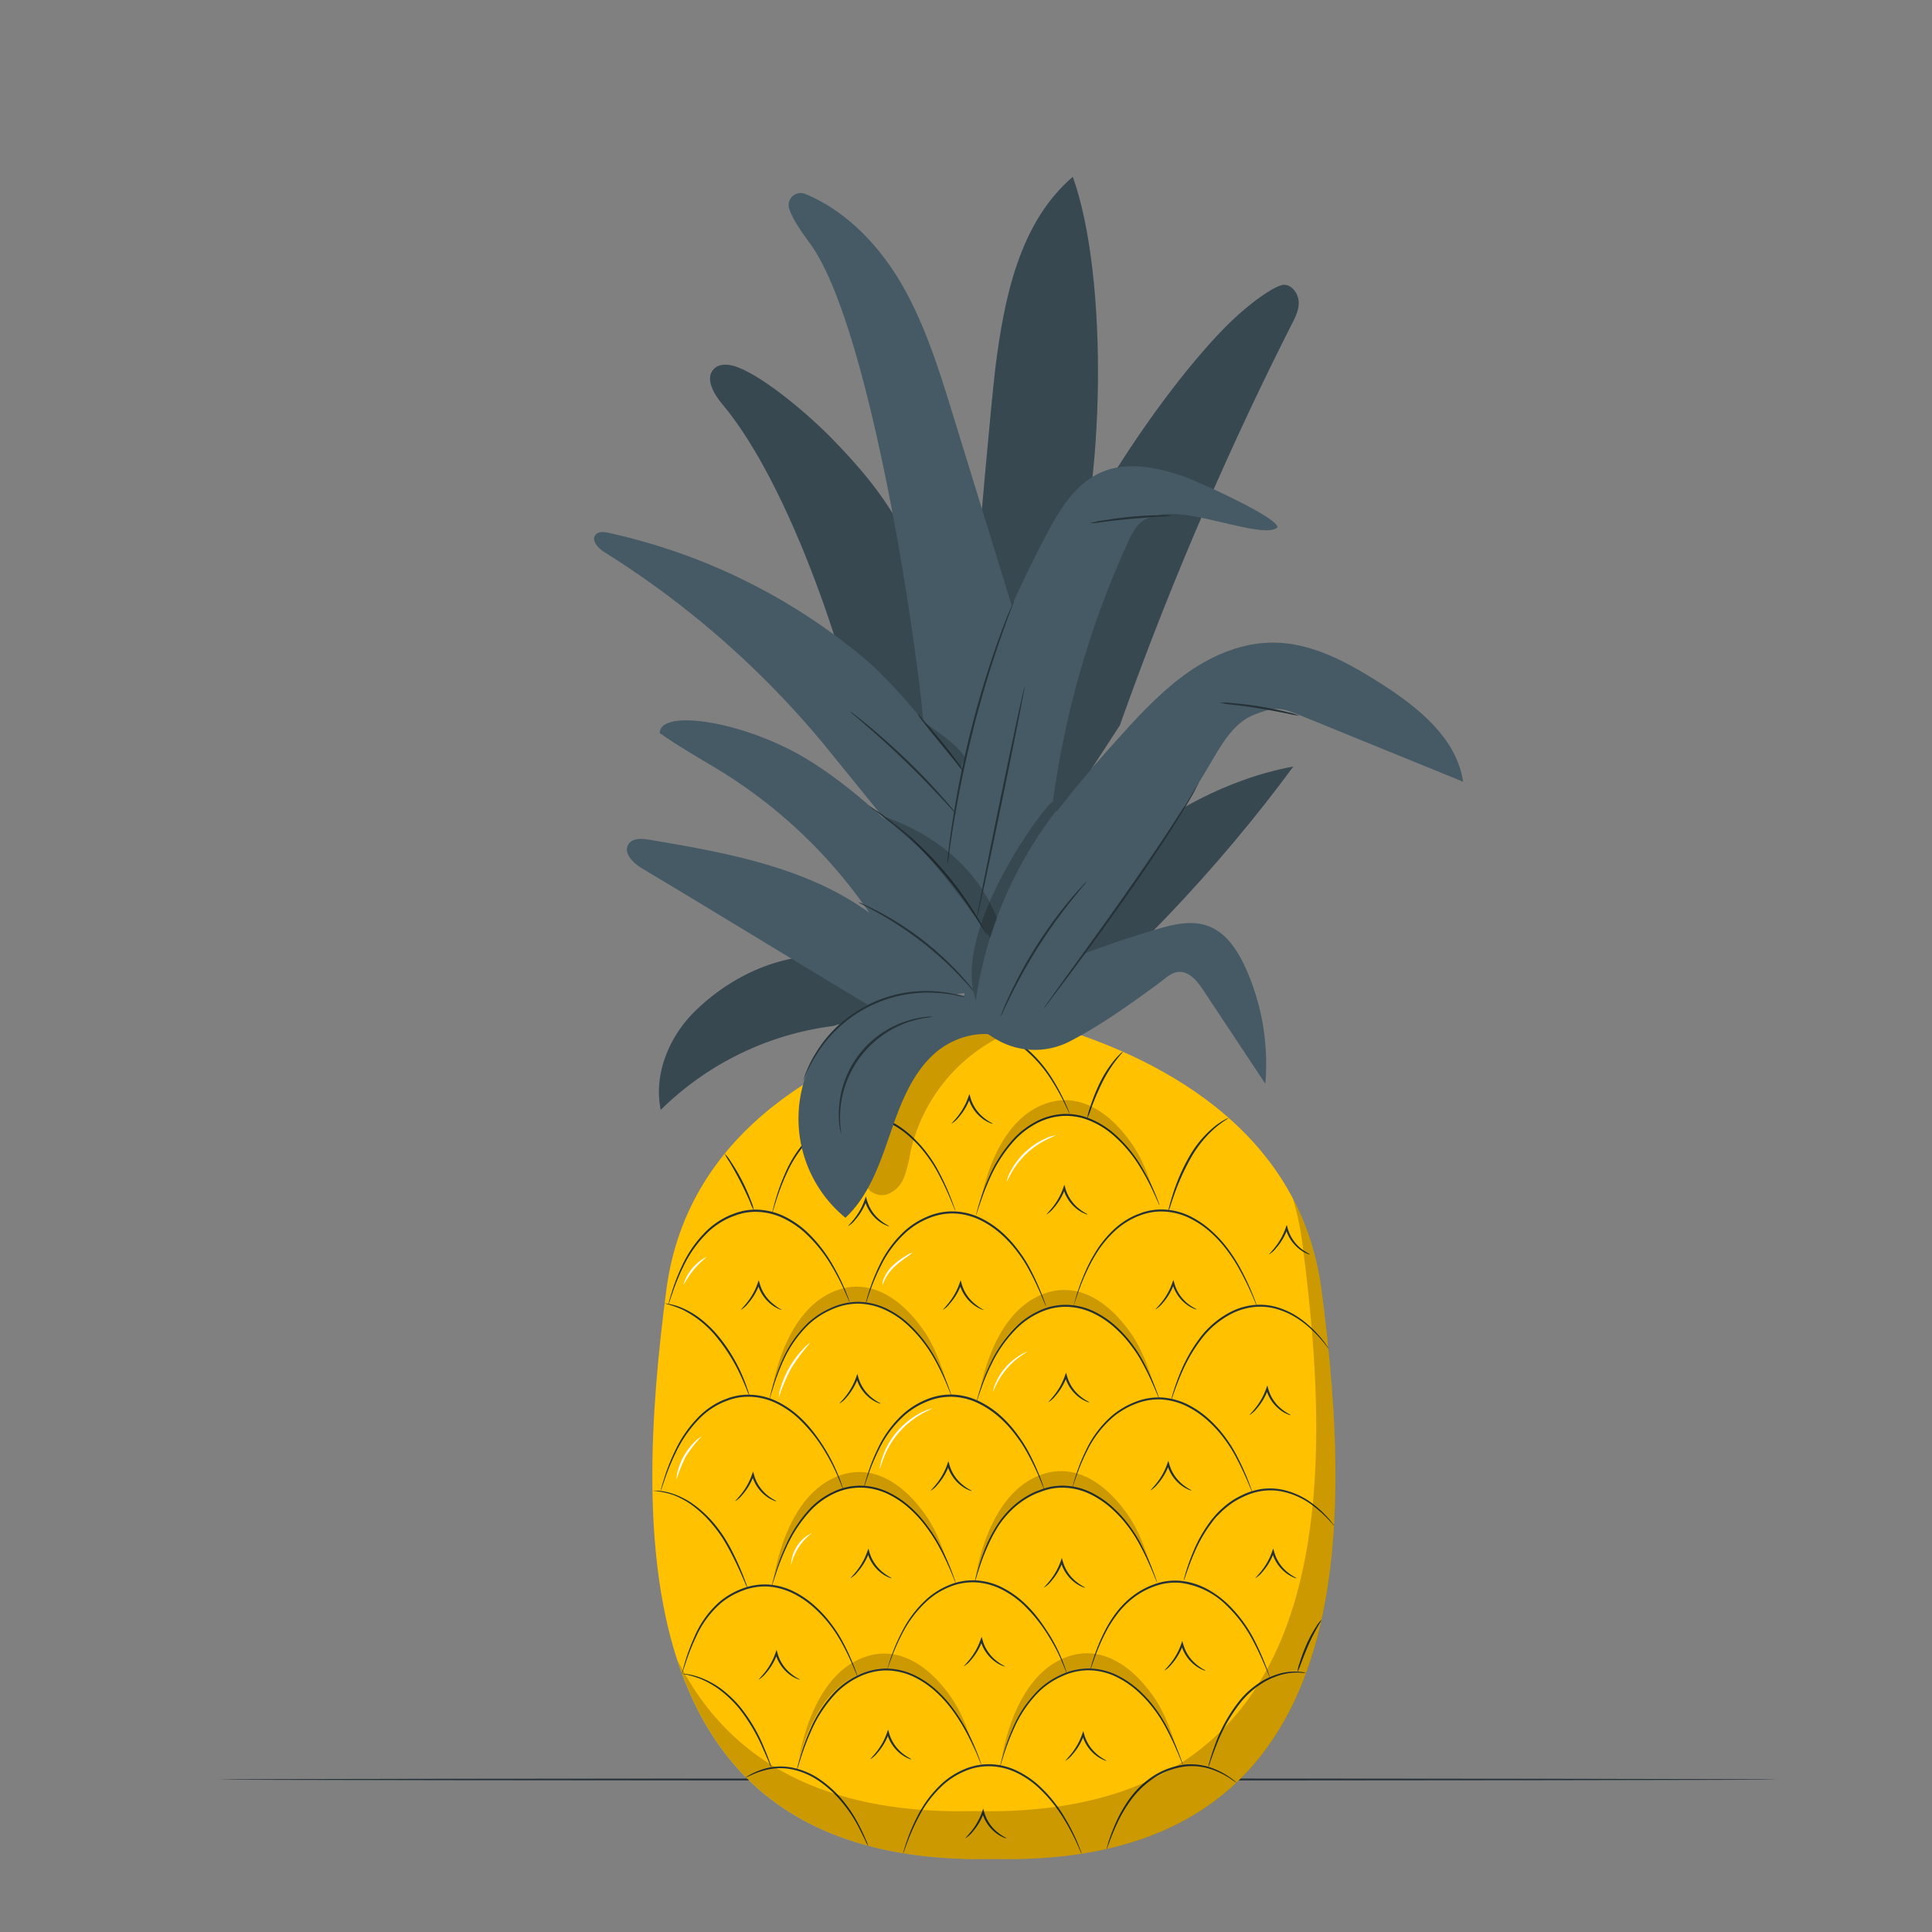 <svg xmlns="http://www.w3.org/2000/svg" viewBox="0 0 500 500"><rect x="0" y="0" width="500" height="500" fill="#808080" stroke="none"/><g id="freepik--Floor--inject-30"><path d="M460.13,460.53c0,.14-90.33.26-201.73.26s-201.74-.12-201.74-.26,90.31-.26,201.74-.26S460.13,460.39,460.13,460.53Z" style="fill:#263238"></path></g><g id="freepik--Pineapple--inject-30"><path d="M243.33,265.15c-27.18,7.84-65.3,26.28-70.87,68.63-8.4,63.85-10,149.55,84.75,147.32C352,483.33,350.37,397.63,342,333.78c-5.57-42.35-43.69-60.79-70.87-68.63" style="fill:#FFC100"></path><path d="M230.92,290.69a3.47,3.47,0,0,1,.16-.68c.13-.44.3-1.1.58-1.93a54.79,54.79,0,0,1,2.7-6.91,33.57,33.57,0,0,1,6.17-9.11,20.8,20.8,0,0,1,5.26-3.86,16.72,16.72,0,0,1,6.77-1.85,16.28,16.28,0,0,1,6.91,1.19,22.18,22.18,0,0,1,5.63,3.32,33.69,33.69,0,0,1,7.22,8.29,50.75,50.75,0,0,1,3.48,6.55c.36.8.61,1.43.78,1.86a3.41,3.41,0,0,1,.22.67,5.16,5.16,0,0,1-.32-.62c-.22-.47-.5-1.07-.86-1.82a58.93,58.93,0,0,0-3.61-6.44,34,34,0,0,0-7.21-8.11,21.75,21.75,0,0,0-5.52-3.22,15.81,15.81,0,0,0-6.7-1.15,16.33,16.33,0,0,0-6.56,1.78,20.63,20.63,0,0,0-5.15,3.75,34.14,34.14,0,0,0-6.18,8.93,65.14,65.14,0,0,0-2.84,6.81c-.3.82-.51,1.47-.67,1.9A2.92,2.92,0,0,1,230.92,290.69Z" style="fill:#263238"></path><path d="M281.36,289.51a13.05,13.05,0,0,1,.72-2.83,45.34,45.34,0,0,1,2.6-6.53,29.21,29.21,0,0,1,3.82-5.92,15.61,15.61,0,0,1,1.47-1.55,2.58,2.58,0,0,1,.61-.49c.06.06-.71.86-1.8,2.27a35.87,35.87,0,0,0-3.63,5.92,66.5,66.5,0,0,0-2.73,6.42A20.83,20.83,0,0,1,281.36,289.51Z" style="fill:#263238"></path><path d="M220.8,273.59a10.4,10.4,0,0,1,2.08,2.08,29.07,29.07,0,0,1,1.94,2.54c.66,1,1.33,2.14,2,3.36,1.33,2.43,2.38,4.7,3.1,6.37a13.8,13.8,0,0,1,1,2.75,21,21,0,0,1-1.34-2.6c-.79-1.62-1.9-3.86-3.22-6.27-.66-1.21-1.31-2.34-2-3.34s-1.27-1.86-1.82-2.58C221.5,274.47,220.75,273.64,220.8,273.59Z" style="fill:#263238"></path><path d="M199.86,313.87a3.43,3.43,0,0,1,.15-.73c.12-.48.28-1.19.55-2.09a54,54,0,0,1,2.66-7.46,30.81,30.81,0,0,1,6.59-9.73,20.33,20.33,0,0,1,5.78-3.9,16.69,16.69,0,0,1,7.3-1.67,17.08,17.08,0,0,1,7.28,1.74,24.24,24.24,0,0,1,5.76,4,31.74,31.74,0,0,1,4.2,4.7,34.13,34.13,0,0,1,2.91,4.66,66,66,0,0,1,3.25,7.22c.33.88.58,1.56.74,2a4.16,4.16,0,0,1,.21.72,3.92,3.92,0,0,1-.31-.68c-.21-.51-.48-1.17-.83-2a77.44,77.44,0,0,0-3.38-7.13,34.57,34.57,0,0,0-2.94-4.57,31,31,0,0,0-4.17-4.6,23.91,23.91,0,0,0-5.66-3.85,16.94,16.94,0,0,0-7.07-1.68,16.27,16.27,0,0,0-7.08,1.61,20.46,20.46,0,0,0-5.67,3.79,31.14,31.14,0,0,0-6.57,9.53,60,60,0,0,0-2.81,7.37c-.3.89-.49,1.59-.64,2.06A3.93,3.93,0,0,1,199.86,313.87Z" style="fill:#263238"></path><path d="M252.61,314.52a3.2,3.2,0,0,1,.15-.73c.13-.47.29-1.17.57-2.06a57.73,57.73,0,0,1,2.73-7.37,35.61,35.61,0,0,1,6.35-9.76,21.92,21.92,0,0,1,5.48-4.21,17,17,0,0,1,7.13-2.08,16.44,16.44,0,0,1,7.31,1.31,22.37,22.37,0,0,1,5.87,3.64,34.91,34.91,0,0,1,7.4,9,54,54,0,0,1,3.5,7c.35.86.61,1.53.77,2a5.12,5.12,0,0,1,.22.72,3.85,3.85,0,0,1-.32-.68c-.22-.49-.5-1.14-.85-1.95a63.17,63.17,0,0,0-3.63-6.92,35.47,35.47,0,0,0-7.39-8.82,22.17,22.17,0,0,0-5.77-3.54,16,16,0,0,0-7.08-1.26,16.55,16.55,0,0,0-6.92,2,21.51,21.51,0,0,0-5.37,4.1,36.35,36.35,0,0,0-6.37,9.58,67,67,0,0,0-2.87,7.27c-.3.88-.5,1.57-.66,2A6.17,6.17,0,0,1,252.61,314.52Z" style="fill:#263238"></path><path d="M302.42,313.29a4.28,4.28,0,0,1,.22-1.14c.17-.73.47-1.76.86-3a49.87,49.87,0,0,1,4.13-9.56,27.79,27.79,0,0,1,6.63-8,16.32,16.32,0,0,1,1.46-1.06,9,9,0,0,1,1.17-.7,4.18,4.18,0,0,1,1.05-.49c.05.09-1.43.83-3.44,2.54a29.94,29.94,0,0,0-6.42,8,59.78,59.78,0,0,0-4.23,9.42c-.44,1.24-.79,2.26-1,3A5.3,5.3,0,0,1,302.42,313.29Z" style="fill:#263238"></path><path d="M187.54,298.57a9.27,9.27,0,0,1,1.51,1.92,47.83,47.83,0,0,1,3,5.07,49.4,49.4,0,0,1,2.37,5.38,10.22,10.22,0,0,1,.69,2.35,13.59,13.59,0,0,1-1-2.21c-.6-1.37-1.45-3.25-2.5-5.28s-2.07-3.83-2.83-5.11A14.65,14.65,0,0,1,187.54,298.57Z" style="fill:#263238"></path><path d="M199.13,362.12a6.16,6.16,0,0,1,.15-.73c.12-.47.28-1.17.54-2.05a52.38,52.38,0,0,1,2.64-7.34,30.29,30.29,0,0,1,6.55-9.54,21.26,21.26,0,0,1,5.72-3.82,17.32,17.32,0,0,1,7.17-1.73,17.51,17.51,0,0,1,7.2,1.59,23.29,23.29,0,0,1,5.75,3.78,35.35,35.35,0,0,1,7.17,9.09,56.28,56.28,0,0,1,3.27,7.09c.33.86.57,1.53.72,2a3.11,3.11,0,0,1,.21.71,4.75,4.75,0,0,1-.3-.67l-.82-2a62.73,62.73,0,0,0-3.4-7,35.76,35.76,0,0,0-7.17-8.91,22.67,22.67,0,0,0-5.64-3.67,17.08,17.08,0,0,0-7-1.54,16.86,16.86,0,0,0-7,1.68,20.61,20.61,0,0,0-5.6,3.71,30.17,30.17,0,0,0-6.54,9.33A58.35,58.35,0,0,0,200,359.4c-.3.87-.48,1.56-.64,2A3.42,3.42,0,0,1,199.13,362.12Z" style="fill:#263238"></path><path d="M172,337.34a5.28,5.28,0,0,1,1.33.16,15.93,15.93,0,0,1,3.48,1.11,22,22,0,0,1,4.65,2.82,29.69,29.69,0,0,1,4.71,4.68,42.58,42.58,0,0,1,6.13,10.34c.58,1.43,1,2.6,1.27,3.42a7.48,7.48,0,0,1,.36,1.29,6.32,6.32,0,0,1-.55-1.22c-.33-.79-.79-1.94-1.42-3.34a46.37,46.37,0,0,0-6.19-10.16,26.86,26.86,0,0,0-9.11-7.49A28.67,28.67,0,0,0,172,337.34Z" style="fill:#263238"></path><path d="M173,337.52a4.87,4.87,0,0,1,.16-.71c.13-.46.3-1.15.58-2a50.49,50.49,0,0,1,2.75-7.18,30.46,30.46,0,0,1,6.59-9.31,20.38,20.38,0,0,1,5.64-3.74c.54-.24,1.11-.43,1.67-.65s1.16-.33,1.74-.51a16.25,16.25,0,0,1,3.7-.37,17.23,17.23,0,0,1,7.07,1.7,24.11,24.11,0,0,1,5.63,3.78,37,37,0,0,1,7.07,9,56,56,0,0,1,3.37,6.92c.33.84.58,1.5.74,1.95a5.12,5.12,0,0,1,.21.7,2.92,2.92,0,0,1-.31-.66l-.83-1.91a61.73,61.73,0,0,0-3.5-6.81,37.66,37.66,0,0,0-7.07-8.78,23.93,23.93,0,0,0-5.52-3.68,17,17,0,0,0-6.87-1.64,15.73,15.73,0,0,0-3.57.36c-.57.17-1.15.28-1.7.49s-1.09.39-1.62.63a19.76,19.76,0,0,0-5.53,3.62,30.7,30.7,0,0,0-6.58,9.12,57.7,57.7,0,0,0-2.89,7.08c-.31.85-.51,1.53-.67,2A3.47,3.47,0,0,1,173,337.52Z" style="fill:#263238"></path><path d="M277.86,338a4.51,4.51,0,0,1,.17-.73c.13-.47.3-1.16.58-2.05a54.69,54.69,0,0,1,2.81-7.32,42.29,42.29,0,0,1,2.65-4.74,29.46,29.46,0,0,1,4-4.79,20.31,20.31,0,0,1,5.73-3.86c.55-.23,1.13-.43,1.7-.66s1.18-.34,1.78-.5a16.33,16.33,0,0,1,3.77-.33,17,17,0,0,1,7.18,1.85,24.41,24.41,0,0,1,5.66,4,31,31,0,0,1,4.14,4.67,39.41,39.41,0,0,1,2.9,4.58,66.34,66.34,0,0,1,3.34,7.09c.35.86.6,1.54.76,2a4,4,0,0,1,.21.71,5.39,5.39,0,0,1-.31-.67c-.21-.5-.49-1.15-.84-2-.75-1.68-1.86-4.12-3.48-7a39.75,39.75,0,0,0-2.93-4.5,32,32,0,0,0-4.11-4.58,24.06,24.06,0,0,0-5.56-3.84,16.58,16.58,0,0,0-7-1.79,15.31,15.31,0,0,0-3.65.32c-.58.15-1.17.29-1.73.48s-1.11.41-1.65.64a20,20,0,0,0-5.61,3.74,28.83,28.83,0,0,0-4,4.69,40.12,40.12,0,0,0-2.67,4.65,59.49,59.49,0,0,0-2.95,7.23c-.32.87-.52,1.55-.68,2A4.15,4.15,0,0,1,277.86,338Z" style="fill:#263238"></path><path d="M224.05,337.29a3.78,3.78,0,0,1,.16-.71c.13-.45.3-1.14.59-2a48.36,48.36,0,0,1,2.81-7.13,28.64,28.64,0,0,1,6.77-9.12,20.65,20.65,0,0,1,5.75-3.53,16.2,16.2,0,0,1,7.13-1.28,17.2,17.2,0,0,1,7,1.93,24.15,24.15,0,0,1,5.52,3.89,30.61,30.61,0,0,1,4,4.56,32.4,32.4,0,0,1,2.83,4.5,68.19,68.19,0,0,1,3.17,7c.32.84.56,1.5.72,1.95a5.12,5.12,0,0,1,.21.7,3.59,3.59,0,0,1-.31-.66c-.21-.48-.48-1.12-.81-1.91-.72-1.66-1.76-4.06-3.31-6.88a33.28,33.28,0,0,0-2.84-4.42,31.18,31.18,0,0,0-4-4.46,24,24,0,0,0-5.41-3.79,16.92,16.92,0,0,0-6.79-1.87,15.88,15.88,0,0,0-6.91,1.23,20.25,20.25,0,0,0-5.63,3.43,28.76,28.76,0,0,0-6.75,8.92,53.85,53.85,0,0,0-2.95,7c-.31.85-.52,1.52-.68,2A3.17,3.17,0,0,1,224.05,337.29Z" style="fill:#263238"></path><path d="M252.81,362.5a3.62,3.62,0,0,1,.17-.72c.13-.46.3-1.16.6-2a49.88,49.88,0,0,1,2.88-7.24,33.07,33.07,0,0,1,6.7-9.41,20.57,20.57,0,0,1,5.67-3.86,16.21,16.21,0,0,1,7.19-1.58,17.16,17.16,0,0,1,7.16,1.73,24.2,24.2,0,0,1,5.67,3.86,31.92,31.92,0,0,1,4.16,4.6,34.22,34.22,0,0,1,2.9,4.55,67.48,67.48,0,0,1,3.23,7.09c.33.86.58,1.53.73,2a4.84,4.84,0,0,1,.22.71,3.57,3.57,0,0,1-.31-.67c-.21-.5-.49-1.14-.83-1.95-.73-1.68-1.79-4.12-3.37-7a32.64,32.64,0,0,0-2.92-4.47,31.74,31.74,0,0,0-4.13-4.5,23.57,23.57,0,0,0-5.57-3.76,16.73,16.73,0,0,0-6.95-1.67,15.76,15.76,0,0,0-7,1.52,20.45,20.45,0,0,0-5.55,3.75,33.24,33.24,0,0,0-6.7,9.23,56.08,56.08,0,0,0-3,7.14c-.32.86-.53,1.54-.69,2A3.39,3.39,0,0,1,252.81,362.5Z" style="fill:#263238"></path><path d="M303.06,362.5a2.08,2.08,0,0,1,.12-.57c.1-.38.24-.93.46-1.63a56.16,56.16,0,0,1,2.14-5.83,39.87,39.87,0,0,1,4.6-8,23.22,23.22,0,0,1,8.65-7.21,16.93,16.93,0,0,1,5.68-1.54,15.86,15.86,0,0,1,5.46.49,20.64,20.64,0,0,1,4.58,1.9,23.81,23.81,0,0,1,3.51,2.5,29.86,29.86,0,0,1,4.29,4.51c.45.58.76,1.06,1,1.37a2.74,2.74,0,0,1,.31.5,2.36,2.36,0,0,1-.4-.44c-.24-.29-.58-.75-1.05-1.31a33.93,33.93,0,0,0-4.36-4.35,25,25,0,0,0-3.49-2.4,20.87,20.87,0,0,0-4.49-1.82,15.72,15.72,0,0,0-5.3-.44,16.84,16.84,0,0,0-5.51,1.5,23.15,23.15,0,0,0-8.48,7,40.63,40.63,0,0,0-4.64,7.85c-1.08,2.38-1.8,4.37-2.29,5.74-.22.65-.4,1.18-.55,1.6A2.28,2.28,0,0,1,303.06,362.5Z" style="fill:#263238"></path><path d="M223.64,384.77a3.78,3.78,0,0,1,.16-.71c.13-.46.3-1.14.58-2a47.51,47.51,0,0,1,2.79-7.15,28.17,28.17,0,0,1,6.76-9.15,20.91,20.91,0,0,1,5.75-3.54,16.27,16.27,0,0,1,7.14-1.29,17.28,17.28,0,0,1,7,1.92,24.43,24.43,0,0,1,5.53,3.89,31.33,31.33,0,0,1,4,4.57,34.58,34.58,0,0,1,2.85,4.49,60.18,60.18,0,0,1,3.16,7c.33.85.56,1.51.71,2a3,3,0,0,1,.21.7,3.29,3.29,0,0,1-.3-.66c-.21-.49-.47-1.13-.8-1.92a69,69,0,0,0-3.31-6.89,34.63,34.63,0,0,0-2.87-4.41,30.15,30.15,0,0,0-4-4.47,23.9,23.9,0,0,0-5.43-3.79,16.75,16.75,0,0,0-6.79-1.86,15.76,15.76,0,0,0-6.92,1.25,20.31,20.31,0,0,0-5.64,3.43,28.21,28.21,0,0,0-6.74,8.94,53.84,53.84,0,0,0-2.93,7.05c-.31.85-.51,1.52-.67,2A3.14,3.14,0,0,1,223.64,384.77Z" style="fill:#263238"></path><path d="M171,385.79a3.76,3.76,0,0,1,.16-.72c.13-.47.3-1.16.59-2a50.22,50.22,0,0,1,2.8-7.27,31.69,31.69,0,0,1,6.6-9.47,20.18,20.18,0,0,1,5.67-3.85c.55-.25,1.12-.43,1.69-.66s1.17-.34,1.77-.51a15.47,15.47,0,0,1,3.74-.36,17.06,17.06,0,0,1,7.14,1.76,24.19,24.19,0,0,1,5.66,3.88,31.28,31.28,0,0,1,4.14,4.61,46.71,46.71,0,0,1,6.34,11.51c.33.86.56,1.53.71,2a3.49,3.49,0,0,1,.2.72,4,4,0,0,1-.3-.68c-.2-.49-.46-1.14-.8-1.95a50.92,50.92,0,0,0-3.48-6.92,39.72,39.72,0,0,0-7.13-8.92,23.57,23.57,0,0,0-5.56-3.78,16.66,16.66,0,0,0-6.93-1.7,16.11,16.11,0,0,0-3.62.34c-.58.17-1.16.29-1.72.5s-1.11.4-1.64.64a19.86,19.86,0,0,0-5.56,3.73,32,32,0,0,0-6.59,9.28,59.34,59.34,0,0,0-2.94,7.17c-.31.86-.52,1.54-.68,2A3.43,3.43,0,0,1,171,385.79Z" style="fill:#263238"></path><path d="M277.55,385a3.8,3.8,0,0,1,.16-.7c.13-.46.3-1.13.58-2a47.33,47.33,0,0,1,2.81-7.08,27.24,27.24,0,0,1,6.86-9,21.3,21.3,0,0,1,5.79-3.38,16.32,16.32,0,0,1,7.1-1.16,17.7,17.7,0,0,1,6.92,2,24.49,24.49,0,0,1,5.45,3.9,31.35,31.35,0,0,1,4,4.55,32.68,32.68,0,0,1,2.79,4.47,66.35,66.35,0,0,1,3.15,6.94c.32.84.56,1.49.71,1.94a3,3,0,0,1,.21.69,3.34,3.34,0,0,1-.3-.65c-.21-.49-.48-1.12-.81-1.91-.71-1.64-1.74-4-3.28-6.83a33.85,33.85,0,0,0-2.82-4.39,31.26,31.26,0,0,0-4-4.46,24.12,24.12,0,0,0-5.36-3.8,17.45,17.45,0,0,0-6.72-1.94,15.89,15.89,0,0,0-6.88,1.12,20.79,20.79,0,0,0-5.67,3.28,27.24,27.24,0,0,0-6.83,8.75,53.15,53.15,0,0,0-2.95,7c-.31.84-.51,1.5-.67,1.95A2.88,2.88,0,0,1,277.55,385Z" style="fill:#263238"></path><path d="M252.27,409.32a6.16,6.16,0,0,1,.15-.73c.12-.47.28-1.17.55-2.06a50.81,50.81,0,0,1,2.65-7.39,36.54,36.54,0,0,1,2.63-4.76,24.77,24.77,0,0,1,4.1-4.72,21.53,21.53,0,0,1,5.84-3.7l1.7-.63c.59-.19,1.19-.35,1.79-.5a16.42,16.42,0,0,1,3.78-.33,17.14,17.14,0,0,1,7.18,1.87,24.18,24.18,0,0,1,5.66,4,30.53,30.53,0,0,1,4.13,4.68,34.28,34.28,0,0,1,2.87,4.61,63.5,63.5,0,0,1,3.21,7.17c.33.86.57,1.54.73,2a4.24,4.24,0,0,1,.21.71,3.53,3.53,0,0,1-.31-.67c-.2-.5-.48-1.15-.82-2-.72-1.7-1.77-4.16-3.34-7.06a35.46,35.46,0,0,0-2.89-4.54,31.5,31.5,0,0,0-4.12-4.58,23.85,23.85,0,0,0-5.55-3.86,16.61,16.61,0,0,0-7-1.81,15.31,15.31,0,0,0-3.65.32c-.58.14-1.16.29-1.73.48l-1.67.61a21.33,21.33,0,0,0-5.73,3.59,24.94,24.94,0,0,0-4.05,4.6A36,36,0,0,0,256,399.3a56.06,56.06,0,0,0-2.8,7.29c-.3.87-.48,1.57-.64,2A3.42,3.42,0,0,1,252.27,409.32Z" style="fill:#263238"></path><path d="M199.73,410.48a4.09,4.09,0,0,1,.16-.74c.13-.48.3-1.19.58-2.09a57.53,57.53,0,0,1,2.77-7.49,33.87,33.87,0,0,1,6.51-9.88,20.09,20.09,0,0,1,5.71-4.1,16.1,16.1,0,0,1,7.35-1.68,17.05,17.05,0,0,1,7.33,1.8,24.2,24.2,0,0,1,5.77,4,30.57,30.57,0,0,1,4.2,4.76,38.79,38.79,0,0,1,3,4.66,55.47,55.47,0,0,1,3.31,7.27c.33.88.57,1.57.72,2a6.86,6.86,0,0,1,.21.73,3.85,3.85,0,0,1-.31-.69c-.2-.51-.47-1.17-.81-2a63.93,63.93,0,0,0-3.44-7.16,42.33,42.33,0,0,0-3-4.59,30.85,30.85,0,0,0-4.18-4.66,23.93,23.93,0,0,0-5.67-3.9A16.68,16.68,0,0,0,222.8,385a15.74,15.74,0,0,0-7.12,1.62,20.09,20.09,0,0,0-5.59,4,34.9,34.9,0,0,0-6.52,9.7,64.11,64.11,0,0,0-2.9,7.4c-.31.89-.52,1.59-.68,2.06A3.71,3.71,0,0,1,199.73,410.48Z" style="fill:#263238"></path><path d="M306.35,409a2,2,0,0,1,.11-.55l.42-1.53a58.51,58.51,0,0,1,2-5.52,35.86,35.86,0,0,1,4.28-7.57c.47-.68,1.05-1.29,1.6-1.95a23.73,23.73,0,0,1,1.91-1.83,22.66,22.66,0,0,1,2.17-1.67,21,21,0,0,1,2.46-1.37,17.37,17.37,0,0,1,5.3-1.67,15.88,15.88,0,0,1,5.17.17,19.56,19.56,0,0,1,7.9,3.62,27.68,27.68,0,0,1,4.29,4c.46.52.77,1,1,1.24s.33.45.31.46-.53-.55-1.46-1.56a30.34,30.34,0,0,0-4.36-3.84,19.63,19.63,0,0,0-7.77-3.45,15.49,15.49,0,0,0-5-.13,17,17,0,0,0-5.14,1.63,21.52,21.52,0,0,0-2.41,1.33,24.67,24.67,0,0,0-2.12,1.62c-.69.55-1.27,1.2-1.87,1.78s-1.12,1.25-1.59,1.91a36.56,36.56,0,0,0-4.32,7.43c-1,2.25-1.65,4.13-2.12,5.43l-.51,1.5A3.21,3.21,0,0,1,306.35,409Z" style="fill:#263238"></path><path d="M168.82,385.79s.13,0,.38,0a8.6,8.6,0,0,1,1.1,0,15.58,15.58,0,0,1,3.94.83,20.53,20.53,0,0,1,5.31,2.76,29.3,29.3,0,0,1,5.33,5,34.36,34.36,0,0,1,2.27,3.05c.67,1,1.26,2.05,1.79,3,1.06,2,1.9,3.82,2.57,5.38s1.16,2.84,1.48,3.74a7.88,7.88,0,0,1,.44,1.4,7.52,7.52,0,0,1-.63-1.33c-.37-.87-.91-2.12-1.62-3.66s-1.59-3.34-2.66-5.3c-.54-1-1.13-2-1.79-3a37.1,37.1,0,0,0-2.25-3,29.81,29.81,0,0,0-5.21-5,21.78,21.78,0,0,0-5.15-2.81A23.81,23.81,0,0,0,168.82,385.79Z" style="fill:#263238"></path><path d="M282.19,432.05a3.33,3.33,0,0,1,.17-.7c.12-.46.3-1.13.59-2a48.81,48.81,0,0,1,2.87-7.06,31.1,31.1,0,0,1,2.74-4.51,22.93,22.93,0,0,1,4.17-4.41,20.41,20.41,0,0,1,5.84-3.3,15.66,15.66,0,0,1,7.14-.94,18.43,18.43,0,0,1,6.87,2.2,25,25,0,0,1,5.37,4,35.26,35.26,0,0,1,6.67,9.12,66.55,66.55,0,0,1,3.09,7c.32.84.55,1.49.7,1.94a5.12,5.12,0,0,1,.21.7,3.7,3.7,0,0,1-.3-.66c-.21-.48-.47-1.12-.8-1.91-.7-1.65-1.71-4-3.23-6.86a35.23,35.23,0,0,0-6.68-9,20.63,20.63,0,0,0-11.95-6,15.24,15.24,0,0,0-6.91.9,20,20,0,0,0-5.72,3.19,22.77,22.77,0,0,0-4.12,4.3,31.5,31.5,0,0,0-2.77,4.42,54.7,54.7,0,0,0-3,7c-.31.84-.52,1.5-.68,1.95A3.47,3.47,0,0,1,282.19,432.05Z" style="fill:#263238"></path><path d="M229.53,432.41a6.86,6.86,0,0,1,.17-.69c.14-.45.32-1.12.61-2a48.43,48.43,0,0,1,2.9-7,29.34,29.34,0,0,1,6.74-9,20.31,20.31,0,0,1,5.66-3.5,16.08,16.08,0,0,1,7-1.22,17.37,17.37,0,0,1,6.9,1.9,24.78,24.78,0,0,1,5.45,3.82,31.14,31.14,0,0,1,4,4.48c1.13,1.5,2.08,3,2.92,4.34a42.79,42.79,0,0,1,3.3,6.8c.32.84.54,1.49.68,1.94a2.89,2.89,0,0,1,.19.69,5.3,5.3,0,0,1-.29-.65c-.19-.48-.45-1.11-.77-1.9a46.57,46.57,0,0,0-3.43-6.69,41.11,41.11,0,0,0-6.94-8.66,24.29,24.29,0,0,0-5.36-3.71,16.84,16.84,0,0,0-6.7-1.84,15.6,15.6,0,0,0-6.82,1.18,19.79,19.79,0,0,0-5.54,3.39,29.55,29.55,0,0,0-6.73,8.76,54.3,54.3,0,0,0-3,6.88c-.32.83-.53,1.49-.7,1.93A3.15,3.15,0,0,1,229.53,432.41Z" style="fill:#263238"></path><path d="M335.81,432.62a7.72,7.72,0,0,1,.49-2.13,42.17,42.17,0,0,1,1.83-4.93,32.38,32.38,0,0,1,2.51-4.63,7.39,7.39,0,0,1,1.35-1.71c.12.08-1.76,2.81-3.38,6.55S336,432.67,335.81,432.62Z" style="fill:#263238"></path><path d="M176.48,433.16a4.7,4.7,0,0,1,.16-.69c.12-.45.29-1.11.55-2a52.53,52.53,0,0,1,2.59-7,25,25,0,0,1,6.46-8.95,20,20,0,0,1,5.66-3.31,16.35,16.35,0,0,1,7-1.13,17.67,17.67,0,0,1,6.78,1.92,24.48,24.48,0,0,1,5.38,3.77,30.83,30.83,0,0,1,4,4.4,34.76,34.76,0,0,1,2.82,4.32,56.79,56.79,0,0,1,3.13,6.76c.32.82.55,1.47.7,1.9a5.55,5.55,0,0,1,.21.68,3.29,3.29,0,0,1-.31-.64l-.79-1.86a64.33,64.33,0,0,0-3.26-6.65,35.32,35.32,0,0,0-2.84-4.25,32.63,32.63,0,0,0-4-4.31,24.22,24.22,0,0,0-5.29-3.66,17.36,17.36,0,0,0-6.58-1.86,15.82,15.82,0,0,0-6.74,1.09,19.33,19.33,0,0,0-5.54,3.2,25.37,25.37,0,0,0-6.44,8.74,60.35,60.35,0,0,0-2.73,6.89c-.26.79-.48,1.43-.64,1.92A3.56,3.56,0,0,1,176.48,433.16Z" style="fill:#263238"></path><path d="M258.77,457.38a3.31,3.31,0,0,1,.15-.73c.12-.48.28-1.19.55-2.09a53.07,53.07,0,0,1,2.66-7.46,30.7,30.7,0,0,1,6.59-9.73,20.57,20.57,0,0,1,5.78-3.91,16.82,16.82,0,0,1,7.3-1.66,17.08,17.08,0,0,1,7.28,1.74,24.24,24.24,0,0,1,5.76,3.95,31.25,31.25,0,0,1,4.2,4.7,34.67,34.67,0,0,1,2.91,4.65,66.84,66.84,0,0,1,3.25,7.23c.34.88.58,1.56.74,2a3.89,3.89,0,0,1,.21.72,4.37,4.37,0,0,1-.31-.69l-.83-2a77.44,77.44,0,0,0-3.38-7.13,34.57,34.57,0,0,0-2.94-4.57,31,31,0,0,0-4.17-4.6,23.91,23.91,0,0,0-5.66-3.85,16.79,16.79,0,0,0-7.07-1.68,16.27,16.27,0,0,0-7.08,1.61,20,20,0,0,0-5.66,3.79,30.9,30.9,0,0,0-6.58,9.53,61.65,61.65,0,0,0-2.81,7.37c-.3.89-.49,1.59-.64,2.05A3.89,3.89,0,0,1,258.77,457.38Z" style="fill:#263238"></path><path d="M206.25,458a3.45,3.45,0,0,1,.15-.75c.12-.48.29-1.19.56-2.1a55.12,55.12,0,0,1,2.69-7.52,33.21,33.21,0,0,1,6.5-9.91,21,21,0,0,1,5.73-4.09,17,17,0,0,1,7.32-1.82,17.47,17.47,0,0,1,7.37,1.68,23.91,23.91,0,0,1,5.83,3.95,31.3,31.3,0,0,1,4.25,4.73,45.82,45.82,0,0,1,3,4.63,51.89,51.89,0,0,1,3.4,7.24c.34.88.58,1.57.73,2a6.86,6.86,0,0,1,.21.73,3.85,3.85,0,0,1-.31-.69c-.2-.51-.48-1.17-.82-2a57,57,0,0,0-3.53-7.12,46.44,46.44,0,0,0-3-4.56,31.65,31.65,0,0,0-4.22-4.64,24,24,0,0,0-5.72-3.84,17,17,0,0,0-7.15-1.62,16.56,16.56,0,0,0-7.11,1.76,20.93,20.93,0,0,0-5.61,4,33.66,33.66,0,0,0-6.51,9.72,67.06,67.06,0,0,0-2.83,7.43c-.3.9-.49,1.6-.65,2.07A6.79,6.79,0,0,1,206.25,458Z" style="fill:#263238"></path><path d="M312.68,457.38a10.28,10.28,0,0,1,.35-1.47c.26-.94.67-2.3,1.27-3.94A39.75,39.75,0,0,1,320.89,440a22.21,22.21,0,0,1,5.71-4.91,12.93,12.93,0,0,1,1.51-.8,9.79,9.79,0,0,1,1.47-.62,14.22,14.22,0,0,1,2.77-.81,14.65,14.65,0,0,1,4.15-.18c.48,0,.86.11,1.11.16a1.87,1.87,0,0,1,.38.11,13,13,0,0,1-1.51-.07,16.13,16.13,0,0,0-4.06.34,14.45,14.45,0,0,0-2.68.85,9.44,9.44,0,0,0-1.43.63,12.34,12.34,0,0,0-1.46.8,22.86,22.86,0,0,0-5.57,4.84,42.74,42.74,0,0,0-6.63,11.72c-.64,1.62-1.1,2.95-1.43,3.87A7.3,7.3,0,0,1,312.68,457.38Z" style="fill:#263238"></path><path d="M176.48,433.16s.13,0,.37,0a9,9,0,0,1,1,.1,17.27,17.27,0,0,1,3.68,1,22.21,22.21,0,0,1,5,2.73,29.54,29.54,0,0,1,5,4.73,41.71,41.71,0,0,1,6.31,10.82c.63,1.48,1.08,2.69,1.38,3.54a7,7,0,0,1,.41,1.33,7.41,7.41,0,0,1-.6-1.26c-.35-.82-.86-2-1.52-3.46A45.81,45.81,0,0,0,191.17,442a30.72,30.72,0,0,0-4.93-4.69,23.75,23.75,0,0,0-4.82-2.76A26.67,26.67,0,0,0,176.48,433.16Z" style="fill:#263238"></path><path d="M286.4,478.51a1.3,1.3,0,0,1,.09-.46c.11-.35.23-.78.37-1.29a48.09,48.09,0,0,1,1.73-4.61,35.27,35.27,0,0,1,3.55-6.38,23.42,23.42,0,0,1,6.45-6.22,19.36,19.36,0,0,1,8.46-2.92,16.27,16.27,0,0,1,7.22,1.17,19.55,19.55,0,0,1,4.31,2.39,13,13,0,0,1,1.06.83,2.12,2.12,0,0,1,.34.32,16.54,16.54,0,0,1-1.51-1,22.55,22.55,0,0,0-4.33-2.22,16.33,16.33,0,0,0-7.05-1,19.15,19.15,0,0,0-8.22,2.89,23.43,23.43,0,0,0-6.34,6.05,37.1,37.1,0,0,0-3.61,6.25c-.87,1.88-1.45,3.45-1.86,4.53-.19.49-.34.91-.47,1.25A1.88,1.88,0,0,1,286.4,478.51Z" style="fill:#263238"></path><path d="M233.74,479.62a3.18,3.18,0,0,1,.17-.69c.13-.44.31-1.1.6-1.93a47,47,0,0,1,2.87-6.85,29.45,29.45,0,0,1,6.63-8.8,20.63,20.63,0,0,1,5.55-3.47,16,16,0,0,1,6.91-1.29,17,17,0,0,1,6.81,1.72,23.85,23.85,0,0,1,5.44,3.65,36.44,36.44,0,0,1,6.92,8.58,51,51,0,0,1,3.34,6.64c.33.81.57,1.45.73,1.89a2.93,2.93,0,0,1,.2.67,3.91,3.91,0,0,1-.3-.63l-.82-1.85a56.87,56.87,0,0,0-3.47-6.53,37.51,37.51,0,0,0-6.92-8.41,23.46,23.46,0,0,0-5.33-3.55,16.76,16.76,0,0,0-6.62-1.66,15.64,15.64,0,0,0-6.69,1.24,20,20,0,0,0-5.43,3.37,29.47,29.47,0,0,0-6.62,8.6,54.28,54.28,0,0,0-3,6.75c-.32.82-.53,1.46-.69,1.89A3.52,3.52,0,0,1,233.74,479.62Z" style="fill:#263238"></path><path d="M192.92,460.06s.1-.11.34-.26a11.29,11.29,0,0,1,1.06-.62,18.6,18.6,0,0,1,4.22-1.61,15.28,15.28,0,0,1,6.7-.07,19.34,19.34,0,0,1,7.47,3.37,28.94,28.94,0,0,1,5.9,5.7,34.49,34.49,0,0,1,3.62,5.63c.88,1.69,1.5,3.1,1.91,4.08a9.75,9.75,0,0,1,.57,1.55,10.46,10.46,0,0,1-.76-1.47c-.46-.95-1.13-2.33-2-4a36.93,36.93,0,0,0-3.67-5.5,29.66,29.66,0,0,0-5.83-5.58,19.37,19.37,0,0,0-7.27-3.32,15.4,15.4,0,0,0-6.52,0,21,21,0,0,0-4.21,1.43C193.45,459.8,192.94,460.09,192.92,460.06Z" style="fill:#263238"></path><g style="opacity:0.2"><path d="M235.43,271.76a30.28,30.28,0,0,0-12.38,22.88l1.1,11.81c.51,2.14,3.15,3.28,5.27,2.7a7.45,7.45,0,0,0,4.56-4.47,33.07,33.07,0,0,0,1.62-6.39,44.16,44.16,0,0,1,25.47-31A30.29,30.29,0,0,0,235.43,271.76Z"></path></g><path d="M264.06,271.25c25.59-18.95,51.81-47.21,70.65-72.88-17,3.19-32.78,11.82-46,23s-24.19,24.89-34,39.21Z" style="fill:#455a64"></path><g style="opacity:0.2"><path d="M264.06,271.25c25.59-18.95,51.81-47.21,70.65-72.88-17,3.19-32.78,11.82-46,23s-24.19,24.89-34,39.21Z"></path></g><path d="M215.66,265.52A77.42,77.42,0,0,0,171,287.23c-1.85-9,2-18.59,8.48-25.14s18.41-14.76,33.39-14.76c0,0,24,12.08,23.5,12.08S215.66,265.52,215.66,265.52Z" style="fill:#455a64"></path><g style="opacity:0.2"><path d="M215.66,265.52A77.42,77.42,0,0,0,171,287.23c-1.85-9,2-18.59,8.48-25.14s18.41-14.76,33.39-14.76c0,0,24,12.08,23.5,12.08S215.66,265.52,215.66,265.52Z"></path></g><path d="M257.53,204.8c-2.22-7.62-1.1-31.89-15.47-54.12-11.35-17.54-12.05-22-26.4-36.81-6.31-6.5-17.4-15.92-24.59-18.77-2-.8-4.61-1.21-6.21.28-2.52,2.36-.23,6.48,2,9.12,17.86,21.23,33.47,68.52,38.33,95.83l16.88,28.18,15.47-9.14Z" style="fill:#455a64"></path><g style="opacity:0.2"><path d="M257.53,204.8c-2.22-7.62-1.1-31.89-15.47-54.12-11.35-17.54-12.05-22-26.4-36.81-6.31-6.5-17.4-15.92-24.59-18.77-2-.8-4.61-1.21-6.21.28-2.52,2.36-.23,6.48,2,9.12,17.86,21.23,33.47,68.52,38.33,95.83l16.88,28.18,15.47-9.14Z"></path></g><path d="M289.81,187.73A891.9,891.9,0,0,1,334.22,84.06c1-1.9,2-3.92,1.87-6s-1.7-4.38-3.83-4.35c-1.65,0-6.88,3.21-12.69,8.57-13.33,12.32-38.61,46.25-52.19,81,0,0,.36,58.84,0,59.12S289.81,187.73,289.81,187.73Z" style="fill:#455a64"></path><g style="opacity:0.2"><path d="M289.81,187.73A891.9,891.9,0,0,1,334.22,84.06c1-1.9,2-3.92,1.87-6s-1.7-4.38-3.83-4.35c-1.65,0-6.88,3.21-12.69,8.57-13.33,12.32-38.61,46.25-52.19,81,0,0,.36,58.84,0,59.12S289.81,187.73,289.81,187.73Z"></path></g><path d="M276.9,153.07c8.93-26.42,10.12-81,.74-107.31-13.75,11.78-17.71,31.17-20,49.14-1.06,8.52-4.47,47.15-5.13,55.71l10.11,29Z" style="fill:#455a64"></path><g style="opacity:0.2"><path d="M276.9,153.07c8.93-26.42,10.12-81,.74-107.31-13.75,11.78-17.71,31.17-20,49.14-1.06,8.52-4.47,47.15-5.13,55.71l10.11,29Z"></path></g><path d="M263.5,270.64c-6.13-5.25-16.08-3.18-22,2.34s-8.72,13.46-11.35,21.09-5.46,15.58-11.35,21.09A33.19,33.19,0,1,1,262.24,265Z" style="fill:#455a64"></path><path d="M242.22,255.91c-6.42-13-18.75-22.35-32.1-28S182.3,219.71,168,217.31c-1.91-.33-4.3-.46-5.35,1.17-1.46,2.26,1.19,4.88,3.5,6.26,18.29,10.89,45,27.3,63.24,38.19l14.78-.73-1.93-6.29" style="fill:#455a64"></path><path d="M260.59,255.79c-4.38-18.34-32-47.39-51.84-59.38-16.14-9.77-38-13.1-38-6.69,4.26,3,9,5.78,13.84,8.67a128.25,128.25,0,0,1,45.77,46.39l7.79,13.54Z" style="fill:#455a64"></path><path d="M263.5,269c17.86-22.93,36.71-49.08,50.51-72.72,2.66-4.55,5.68-9.42,10.6-11.33,5.54-2.16,6.81-1.89,12.32.36l41.73,17c-1.71-11.41-11.87-19.44-21.61-25.62-8.36-5.3-17.49-10.31-27.38-10.39-7.89-.06-15.55,3.08-22,7.56s-12,10.28-17.26,16.12c-18,19.84-35.34,41.87-41,68.07l5.33,5.77Z" style="fill:#455a64"></path><path d="M257.09,268.52a19.68,19.68,0,0,0,19.74,1c7.78-4,15.26-9.32,23-15,1.73-1.27,3.37-3,5.51-3,2.71.06,4.63,2.56,6.12,4.82l16,24.13a60.28,60.28,0,0,0-5.12-30c-2.05-4.52-5-9.07-9.65-10.8-4.32-1.61-9.12-.43-13.53.87A254.5,254.5,0,0,0,258,256.69l-6.57,8.2Z" style="fill:#455a64"></path><path d="M262.66,159.38q-8.07-26.16-16.13-52.32C242.81,95,239,82.78,232.42,72c-5.74-9.35-13.92-17.62-24-21.8a3.12,3.12,0,0,0-4.16,3.88c1.14,3.25,3.5,6.31,5.55,9.18,15.27,21.33,27.58,102.05,29.59,128.2l15.66,16.33Z" style="fill:#455a64"></path><path d="M213,192.37a237,237,0,0,0-56.63-49.51c-1.62-1-3.46-3.06-2.21-4.5.77-.88,2.16-.72,3.29-.47a154.53,154.53,0,0,1,66.19,32.47c6.43,5.39,14.22,14.66,19.92,22,0,0,13.16,17.76,17.64,29.74s3.67,25.15,3.67,25.15-12.57,5.37-12.64,5.56S229,212.06,229,212.06Z" style="fill:#455a64"></path><path d="M272.5,207.42a238.17,238.17,0,0,1,19.34-66.93c1-2.26,2.2-4.62,4.31-5.93a13.22,13.22,0,0,1,5.87-1.48c8.19-.74,25.54,6.48,28.59,3.38,0-2.64-21.13-12.12-24.57-13.28-6.94-2.34-14.73-3.86-21.37-.79s-10.58,9.72-13.95,16.12a314.15,314.15,0,0,0-28.66,77.77v10.4s16.87,26.09,16.87,25,17.29-34.59,17.29-34.59Z" style="fill:#455a64"></path><g style="opacity:0.2"><path d="M272.5,207.42c-2,.76-26.41,33.46-19.95,51.46a104.87,104.87,0,0,1,20.85-49.13Z"></path></g><path d="M310.25,202.51a5.3,5.3,0,0,1-.32.65L309,205c-.88,1.57-2.18,3.82-3.89,6.55-3.37,5.48-8.3,12.86-13.95,20.88s-10.92,15.16-14.76,20.31l-4.58,6.08-1.26,1.64a5,5,0,0,1-.47.55,3.83,3.83,0,0,1,.38-.62l1.19-1.69,4.44-6.18c3.77-5.2,9-12.38,14.63-20.39s10.62-15.36,14.07-20.77c1.74-2.7,3.09-4.92,4-6.46l1.07-1.77A3.27,3.27,0,0,1,310.25,202.51Z" style="fill:#263238"></path><path d="M245.24,223.36a3.26,3.26,0,0,1,0-.72c0-.51.11-1.19.19-2,.18-1.77.48-4.32,1-7.47A252.12,252.12,0,0,1,258.6,165c1.09-3,2-5.38,2.72-7l.8-1.89a4.25,4.25,0,0,1,.31-.64,3.64,3.64,0,0,1-.21.68l-.71,1.92c-.64,1.66-1.51,4.08-2.57,7.08-2.09,6-4.75,14.37-7.11,23.78s-4,18-5.05,24.3c-.52,3.13-.87,5.68-1.12,7.44-.12.84-.21,1.51-.29,2A3.72,3.72,0,0,1,245.24,223.36Z" style="fill:#263238"></path><path d="M255.45,242.05a11.83,11.83,0,0,1-1-1.51c-.59-1-1.47-2.42-2.59-4.15a100.82,100.82,0,0,0-9.84-12.73,99.72,99.72,0,0,0-11.78-10.95c-1.61-1.28-2.95-2.29-3.89-3a12.21,12.21,0,0,1-1.42-1.1,1.76,1.76,0,0,1,.41.22l1.13.72c1,.62,2.35,1.58,4,2.82a88.56,88.56,0,0,1,21.7,23.79c1.09,1.76,1.92,3.21,2.45,4.24l.61,1.18A1.78,1.78,0,0,1,255.45,242.05Z" style="fill:#263238"></path><path d="M252,256.52a7.84,7.84,0,0,1-1-1.08c-.64-.72-1.59-1.74-2.78-3A89.94,89.94,0,0,0,227,236.13c-1.5-.83-2.74-1.49-3.59-1.92a8.19,8.19,0,0,1-1.31-.73,7.17,7.17,0,0,1,1.39.55c.89.38,2.15,1,3.68,1.78a78.4,78.4,0,0,1,21.32,16.4c1.16,1.28,2.07,2.34,2.66,3.1A8.36,8.36,0,0,1,252,256.52Z" style="fill:#263238"></path><path d="M249.85,258.1a17.29,17.29,0,0,1-2-.42,36.23,36.23,0,0,0-5.49-.73,34,34,0,0,0-31,15.87,36,36,0,0,0-2.62,4.89c-.52,1.2-.78,1.88-.82,1.87a1.86,1.86,0,0,1,.14-.52c.11-.32.24-.82.5-1.43a30.3,30.3,0,0,1,2.49-5,33.46,33.46,0,0,1,31.3-16.05,31.83,31.83,0,0,1,5.52.9c.64.15,1.12.33,1.46.43A2.32,2.32,0,0,1,249.85,258.1Z" style="fill:#263238"></path><path d="M249.36,199.68a19,19,0,0,1-1.81-2.16l-4.3-5.27c-1.69-2.05-3.2-3.92-4.26-5.31a14.76,14.76,0,0,1-1.6-2.33,16.4,16.4,0,0,1,1.89,2.1c1.13,1.32,2.68,3.16,4.37,5.21s3.18,4,4.19,5.38A12.52,12.52,0,0,1,249.36,199.68Z" style="fill:#263238"></path><path d="M251.47,385.85a1.86,1.86,0,0,1-.69-.19,9,9,0,0,1-1.69-.92,10,10,0,0,1-3.77-5.08c0-.19-.11-.38-.16-.56l.5,0a15.32,15.32,0,0,1-3,5.12,6.56,6.56,0,0,1-1.83,1.61c0-.06.63-.68,1.55-1.84a17.19,17.19,0,0,0,2.79-5.06l.27-.78.23.8c.05.17.1.35.16.53a10.38,10.38,0,0,0,3.49,4.94C250.56,385.42,251.51,385.76,251.47,385.85Z" style="fill:#263238"></path><path d="M200.91,388.52a1.84,1.84,0,0,1-.68-.19,9,9,0,0,1-1.69-.92,10,10,0,0,1-3.77-5.08l-.16-.57.49,0a15.22,15.22,0,0,1-3,5.13,6.68,6.68,0,0,1-1.82,1.61c-.05-.06.63-.68,1.55-1.84a17.12,17.12,0,0,0,2.79-5.07l.27-.77.23.79.15.54a10.56,10.56,0,0,0,3.49,4.94C200,388.08,201,388.43,200.91,388.52Z" style="fill:#263238"></path><path d="M227.9,363.25a1.8,1.8,0,0,1-.68-.19,8.22,8.22,0,0,1-1.7-.92,10,10,0,0,1-3.76-5.08c-.06-.19-.11-.38-.17-.56l.5,0a15.49,15.49,0,0,1-3,5.13,6.85,6.85,0,0,1-1.82,1.6c-.06-.06.63-.67,1.55-1.83a17.62,17.62,0,0,0,2.79-5.07l.27-.77.23.79.15.53a10.51,10.51,0,0,0,3.49,4.94C227,362.82,227.94,363.16,227.9,363.25Z" style="fill:#263238"></path><path d="M207,434.68s-.26,0-.68-.19a8,8,0,0,1-1.7-.92,10,10,0,0,1-3.76-5.07l-.17-.57.5,0a15.38,15.38,0,0,1-3,5.13,7.3,7.3,0,0,1-1.82,1.61c-.06-.06.62-.68,1.55-1.84a17.62,17.62,0,0,0,2.79-5.07l.26-.77.24.79q.08.26.15.54a10.41,10.41,0,0,0,3.49,4.93C206.06,434.25,207,434.6,207,434.68Z" style="fill:#263238"></path><path d="M254.62,339a1.84,1.84,0,0,1-.68-.19,7.94,7.94,0,0,1-1.69-.92,10,10,0,0,1-3.77-5.08c-.06-.19-.11-.38-.16-.56l.49,0a15.16,15.16,0,0,1-3,5.12A6.46,6.46,0,0,1,244,339c0-.06.63-.67,1.55-1.84a17.19,17.19,0,0,0,2.79-5.06l.27-.78.23.8c.05.17.1.35.16.53a10.43,10.43,0,0,0,3.48,4.94C253.71,338.61,254.66,339,254.62,339Z" style="fill:#263238"></path><path d="M230.11,317.35a1.86,1.86,0,0,1-.69-.19,9,9,0,0,1-1.69-.92,10,10,0,0,1-3.77-5.08l-.16-.56.5,0a15.16,15.16,0,0,1-3,5.12,6.46,6.46,0,0,1-1.82,1.61c-.05-.06.63-.68,1.55-1.84a17.19,17.19,0,0,0,2.79-5.06l.27-.78.23.8c0,.17.1.35.16.53a10.38,10.38,0,0,0,3.49,4.94C229.2,316.92,230.14,317.26,230.11,317.35Z" style="fill:#263238"></path><path d="M281.48,314.3s-.25,0-.68-.18a8.88,8.88,0,0,1-1.7-.93,10,10,0,0,1-3.76-5.07c-.06-.19-.11-.39-.17-.57l.5,0a15.38,15.38,0,0,1-3,5.13,7,7,0,0,1-1.82,1.61c-.06-.06.63-.68,1.55-1.84a17.35,17.35,0,0,0,2.79-5.07l.27-.77.23.79c.05.17.1.36.15.54a10.56,10.56,0,0,0,3.49,4.94C280.57,313.87,281.52,314.22,281.48,314.3Z" style="fill:#263238"></path><path d="M256.9,290.81a1.8,1.8,0,0,1-.68-.19,9,9,0,0,1-1.7-.92,10,10,0,0,1-3.76-5.08l-.17-.57.5,0a15.38,15.38,0,0,1-3,5.13,7,7,0,0,1-1.82,1.61c-.06-.06.63-.68,1.55-1.84a17.35,17.35,0,0,0,2.79-5.07l.27-.77.23.79.15.54a10.56,10.56,0,0,0,3.49,4.94C256,290.37,256.94,290.72,256.9,290.81Z" style="fill:#263238"></path><path d="M281.92,362.93a1.86,1.86,0,0,1-.69-.19,9,9,0,0,1-1.69-.92,10,10,0,0,1-3.77-5.08l-.16-.56.5,0a15.32,15.32,0,0,1-3,5.12,6.56,6.56,0,0,1-1.83,1.61c0-.06.63-.68,1.55-1.84a17.19,17.19,0,0,0,2.79-5.06l.27-.78.23.8c.05.17.1.35.16.53a10.38,10.38,0,0,0,3.49,4.94C281,362.5,282,362.84,281.92,362.93Z" style="fill:#263238"></path><path d="M308.38,385.73a1.7,1.7,0,0,1-.69-.18,8.57,8.57,0,0,1-1.69-.93,10,10,0,0,1-3.77-5.07l-.16-.57.5,0a15.22,15.22,0,0,1-3,5.13,6.68,6.68,0,0,1-1.82,1.61c-.05-.06.63-.68,1.55-1.84a17.12,17.12,0,0,0,2.79-5.07l.27-.77.23.79c.05.17.1.36.16.54a10.43,10.43,0,0,0,3.49,4.94C307.47,385.3,308.41,385.65,308.38,385.73Z" style="fill:#263238"></path><path d="M335.53,408.44s-.26,0-.69-.18a8.57,8.57,0,0,1-1.69-.93,10,10,0,0,1-3.77-5.07c-.06-.2-.11-.39-.16-.57l.49,0a15.22,15.22,0,0,1-3,5.13,6.92,6.92,0,0,1-1.82,1.61c-.05-.06.63-.68,1.55-1.84a17.25,17.25,0,0,0,2.79-5.07l.27-.77.23.79.16.54a10.43,10.43,0,0,0,3.49,4.94C334.61,408,335.56,408.36,335.53,408.44Z" style="fill:#263238"></path><path d="M312,432.35a1.65,1.65,0,0,1-.68-.18,8.33,8.33,0,0,1-1.7-.93,10,10,0,0,1-3.77-5.07c-.05-.2-.11-.39-.16-.57l.5,0a15.38,15.38,0,0,1-3,5.13,7.3,7.3,0,0,1-1.82,1.61c-.06-.06.62-.68,1.54-1.84a17.25,17.25,0,0,0,2.8-5.07l.26-.77.23.79.16.54a10.43,10.43,0,0,0,3.49,4.94C311.09,431.92,312,432.27,312,432.35Z" style="fill:#263238"></path><path d="M334,366.23a1.8,1.8,0,0,1-.68-.19,7.74,7.74,0,0,1-1.7-.92,10,10,0,0,1-3.77-5.07c-.05-.2-.11-.39-.16-.57l.5,0a15.38,15.38,0,0,1-3,5.13,7.3,7.3,0,0,1-1.82,1.61c-.06-.06.62-.68,1.54-1.84a17.38,17.38,0,0,0,2.8-5.07l.26-.77.23.79.16.54a10.34,10.34,0,0,0,3.49,4.93C333.13,365.8,334.08,366.14,334,366.23Z" style="fill:#263238"></path><path d="M280.83,410.88a1.86,1.86,0,0,1-.69-.19,7.94,7.94,0,0,1-1.69-.92,10,10,0,0,1-3.77-5.08l-.16-.56.5,0a15.32,15.32,0,0,1-3,5.12,6.56,6.56,0,0,1-1.83,1.61c-.05-.06.63-.67,1.55-1.83a17.38,17.38,0,0,0,2.8-5.07l.26-.77.23.79c.05.17.11.35.16.53a10.38,10.38,0,0,0,3.49,4.94C279.92,410.45,280.87,410.79,280.83,410.88Z" style="fill:#263238"></path><path d="M230.76,408.44s-.25,0-.68-.18a8.88,8.88,0,0,1-1.7-.93,10,10,0,0,1-3.76-5.07c-.06-.2-.11-.39-.17-.57l.5,0a15.22,15.22,0,0,1-3,5.13,6.92,6.92,0,0,1-1.82,1.61c-.05-.06.63-.68,1.55-1.84a17.49,17.49,0,0,0,2.79-5.07l.27-.77.23.79.15.54A10.56,10.56,0,0,0,228.6,407C229.85,408,230.8,408.36,230.76,408.44Z" style="fill:#263238"></path><path d="M235.86,455.31a1.84,1.84,0,0,1-.68-.19,9,9,0,0,1-1.69-.92,10,10,0,0,1-3.77-5.08l-.16-.57.49,0a15.22,15.22,0,0,1-3,5.13,6.68,6.68,0,0,1-1.82,1.61c-.05-.06.63-.68,1.55-1.84a17.12,17.12,0,0,0,2.79-5.07l.27-.77.23.79.16.54a10.48,10.48,0,0,0,3.48,4.94C235,454.87,235.9,455.22,235.86,455.31Z" style="fill:#263238"></path><path d="M260.06,431.27a1.84,1.84,0,0,1-.68-.19,7.94,7.94,0,0,1-1.69-.92,10,10,0,0,1-3.77-5.07c-.06-.2-.11-.39-.16-.57l.49,0a15.32,15.32,0,0,1-3,5.13,6.51,6.51,0,0,1-1.82,1.6c0-.06.63-.67,1.55-1.83a17.39,17.39,0,0,0,2.79-5.07l.27-.77.23.79q.08.25.15.54a10.53,10.53,0,0,0,3.49,4.93C259.15,430.84,260.1,431.18,260.06,431.27Z" style="fill:#263238"></path><path d="M286.37,455.68s-.25,0-.68-.18a8.88,8.88,0,0,1-1.7-.93,10,10,0,0,1-3.76-5.07c-.06-.2-.11-.39-.17-.57l.5,0a15.22,15.22,0,0,1-3,5.13,6.68,6.68,0,0,1-1.82,1.61c-.05-.06.63-.68,1.55-1.84a17.35,17.35,0,0,0,2.79-5.07l.27-.77.23.79.15.54a10.56,10.56,0,0,0,3.49,4.94C285.46,455.25,286.41,455.6,286.37,455.68Z" style="fill:#263238"></path><path d="M202.39,339a1.82,1.82,0,0,1-.69-.19,7.94,7.94,0,0,1-1.69-.92,10,10,0,0,1-3.77-5.08c-.06-.19-.11-.38-.16-.56l.49,0a15.16,15.16,0,0,1-3,5.12,6.46,6.46,0,0,1-1.82,1.61c-.05-.06.63-.67,1.55-1.84a17.19,17.19,0,0,0,2.79-5.06l.27-.78.23.8.16.53a10.38,10.38,0,0,0,3.49,4.94C201.47,338.61,202.42,339,202.39,339Z" style="fill:#263238"></path><path d="M260.48,475.75s-.26,0-.69-.19a7.94,7.94,0,0,1-1.69-.92,10,10,0,0,1-3.77-5.07c-.05-.2-.11-.39-.16-.57l.5,0a15.38,15.38,0,0,1-3,5.13,7,7,0,0,1-1.83,1.61c-.05-.06.63-.68,1.55-1.84a17.62,17.62,0,0,0,2.8-5.07l.26-.77.23.79.16.54a10.34,10.34,0,0,0,3.49,4.93C259.57,475.32,260.52,475.66,260.48,475.75Z" style="fill:#263238"></path><path d="M309.7,338.88s-.25,0-.68-.18a8.88,8.88,0,0,1-1.7-.93,10,10,0,0,1-3.76-5.07c-.06-.2-.11-.39-.17-.57l.5,0a15.38,15.38,0,0,1-3,5.13,7.3,7.3,0,0,1-1.82,1.61c-.06-.06.63-.68,1.55-1.84A17.49,17.49,0,0,0,303.4,332l.27-.77.23.79.15.54a10.56,10.56,0,0,0,3.49,4.94C308.79,338.45,309.74,338.8,309.7,338.88Z" style="fill:#263238"></path><path d="M339.05,324.67a1.86,1.86,0,0,1-.69-.19,9,9,0,0,1-1.69-.92,10,10,0,0,1-3.77-5.08c0-.19-.11-.39-.16-.57l.49,0a15.05,15.05,0,0,1-3,5.13,6.46,6.46,0,0,1-1.82,1.61c0-.06.63-.68,1.55-1.84a17.12,17.12,0,0,0,2.79-5.07L333,317l.23.8c.05.17.1.35.16.53a10.38,10.38,0,0,0,3.49,4.94C338.14,324.23,339.08,324.58,339.05,324.67Z" style="fill:#263238"></path><g style="opacity:0.2"><path d="M342,333.78a69.73,69.73,0,0,0-7.43-23.67A73.78,73.78,0,0,1,337,321.39c8.4,63.86,10,149.55-84.75,147.32-41.88,1-64.94-15.2-76.91-39.08,9.93,30.47,33.18,52.62,82,51.47C352,483.33,350.41,397.63,342,333.78Z"></path></g><g style="opacity:0.2"><path d="M239.63,392.22c-6.23-8.91-14-13.09-21.89-10.51C208,384.87,202.6,395.94,200.3,408l-.11.45,0,.05c3-10.54,7.83-19.69,17.57-22.85,7.93-2.58,16.35,1.44,22.62,10.32a58,58,0,0,1,6.5,13.2C244.94,404,243.4,397.61,239.63,392.22Z"></path></g><g style="opacity:0.2"><path d="M291.86,392c-6.23-8.91-14-13.1-21.9-10.52-9.74,3.17-15.13,14.24-17.43,26.33l-.12.45v.05c3-10.53,7.82-19.68,17.56-22.85,7.94-2.58,16.36,1.45,22.63,10.32a58.06,58.06,0,0,1,6.5,13.21C297.17,403.72,295.62,397.33,291.86,392Z"></path></g><g style="opacity:0.2"><path d="M298.57,439.13c-6.23-8.91-14-13.09-21.89-10.51-9.74,3.16-15.14,14.23-17.44,26.33l-.11.45v.05c3-10.54,7.82-19.68,17.56-22.85C284.61,430,293,434,299.3,442.92a58,58,0,0,1,6.5,13.2C303.88,450.9,302.34,444.52,298.57,439.13Z"></path></g><g style="opacity:0.2"><path d="M246.11,439.2c-6.23-8.9-14-13.09-21.89-10.51-9.74,3.16-15.14,14.24-17.44,26.33l-.11.45,0,0c3-10.54,7.83-19.68,17.57-22.85,7.93-2.58,16.35,1.44,22.62,10.32a58.18,58.18,0,0,1,6.5,13.2C251.42,451,249.88,444.59,246.11,439.2Z"></path></g><g style="opacity:0.2"><path d="M292.71,345.11c-6.23-8.91-14-13.1-21.89-10.52-9.75,3.17-15.14,14.24-17.44,26.34l-.11.44,0,.05c3-10.53,7.82-19.68,17.57-22.84,7.93-2.58,16.35,1.44,22.62,10.32a57.76,57.76,0,0,1,6.5,13.2C298,356.88,296.48,350.5,292.71,345.11Z"></path></g><g style="opacity:0.2"><path d="M239,344.26c-6.23-8.91-14-13.1-21.89-10.52-9.74,3.17-15.14,14.24-17.44,26.34l-.11.44,0,.05c3-10.53,7.83-19.68,17.57-22.84,7.93-2.58,16.35,1.44,22.62,10.32a57.76,57.76,0,0,1,6.5,13.2C244.31,356,242.77,349.65,239,344.26Z"></path></g><g style="opacity:0.2"><path d="M292.91,296c-6.22-8.91-14-13.1-21.89-10.52-9.74,3.17-15.14,14.24-17.44,26.34l-.11.44v.05c3-10.53,7.82-19.68,17.56-22.84,7.94-2.58,16.36,1.44,22.63,10.32a58.18,58.18,0,0,1,6.5,13.2C298.22,307.76,296.68,301.38,292.91,296Z"></path></g><g style="opacity:0.2"><path d="M229,211.48s21.19,5.94,29,26.09l-1.77,5.15s-17.84-26.2-27.19-31.24"></path></g><g style="opacity:0.2"><path d="M239.34,187.08s9.29,6,10.31,9l-.94,2.64Z"></path></g><path d="M303.26,133.44a20.32,20.32,0,0,1-3.11.27c-1.92.12-4.58.3-7.5.57s-5.56.59-7.47.83a22.56,22.56,0,0,1-3.11.32,15.88,15.88,0,0,1,3.05-.68c1.91-.33,4.55-.71,7.48-1s5.6-.39,7.53-.41A17.73,17.73,0,0,1,303.26,133.44Z" style="fill:#263238"></path><path d="M315.7,181.86a15.84,15.84,0,0,1,3.05.09c1.89.14,4.48.42,7.32.89s5.39,1,7.22,1.48a14.73,14.73,0,0,1,2.92.89,21.19,21.19,0,0,1-3-.53c-1.84-.37-4.39-.87-7.22-1.33s-5.41-.8-7.27-1A19,19,0,0,1,315.7,181.86Z" style="fill:#263238"></path><path d="M241.38,263.13a13.17,13.17,0,0,1-1.69.26,27.66,27.66,0,0,0-4.5,1.09,26.09,26.09,0,0,0-17.66,27.28,16.83,16.83,0,0,1,.15,1.7,1.42,1.42,0,0,1-.12-.43c-.06-.28-.17-.7-.24-1.25a23.36,23.36,0,0,1-.2-4.68,25.25,25.25,0,0,1,18-23,22.94,22.94,0,0,1,4.59-.94,11.43,11.43,0,0,1,1.27-.07A1.35,1.35,0,0,1,241.38,263.13Z" style="fill:#263238"></path><path d="M281.24,228.11a9.52,9.52,0,0,1-1,1.29c-.68.8-1.65,2-2.82,3.45a135.6,135.6,0,0,0-15.78,24.74c-.83,1.69-1.49,3.06-1.94,4a8.85,8.85,0,0,1-.74,1.46,10.87,10.87,0,0,1,.56-1.54c.39-1,1-2.38,1.79-4.09a115.13,115.13,0,0,1,7.11-12.92,114,114,0,0,1,8.71-11.89c1.22-1.45,2.23-2.59,3-3.35A8.88,8.88,0,0,1,281.24,228.11Z" style="fill:#263238"></path><path d="M265.16,177.72c.14,0-2.51,13.45-5.92,30s-6.28,29.88-6.42,29.85,2.5-13.44,5.91-30S265,177.7,265.16,177.72Z" style="fill:#263238"></path><path d="M247.54,210.68a7.57,7.57,0,0,1-1.07-1.07l-2.79-3c-2.36-2.53-5.67-6-9.47-9.66s-7.36-6.86-10-9.14l-3.1-2.68a9.38,9.38,0,0,1-1.11-1,7.69,7.69,0,0,1,1.24.87c.77.58,1.87,1.46,3.21,2.56,2.68,2.21,6.29,5.36,10.11,9s7.08,7.18,9.38,9.79c1.14,1.3,2.06,2.37,2.67,3.12A8.45,8.45,0,0,1,247.54,210.68Z" style="fill:#263238"></path><path d="M209.72,347.49a49.14,49.14,0,0,0-4.92,6.56,47.21,47.21,0,0,0-3.24,7.55,8.25,8.25,0,0,1,.46-2.39,25.31,25.31,0,0,1,2.32-5.42,24.62,24.62,0,0,1,3.54-4.7A8.17,8.17,0,0,1,209.72,347.49Z" style="fill:#fff"></path><path d="M181.52,371.8a33.42,33.42,0,0,0-4,5.1,33,33,0,0,0-2.41,6,5.51,5.51,0,0,1,.23-1.92,16.18,16.18,0,0,1,4.63-8A5.72,5.72,0,0,1,181.52,371.8Z" style="fill:#fff"></path><path d="M241.19,364.53c0,.08-1.1.49-2.77,1.45a22.39,22.39,0,0,0-9.65,11.12c-.71,1.79-1,3-1.05,2.95a2.43,2.43,0,0,1,.1-.84,14.16,14.16,0,0,1,.6-2.23,20.51,20.51,0,0,1,9.82-11.32,13.82,13.82,0,0,1,2.13-.92C240.89,364.57,241.18,364.49,241.19,364.53Z" style="fill:#fff"></path><path d="M236.06,324.22c0,.07-.48.46-1.33,1.06a28.21,28.21,0,0,0-3.17,2.49,11.78,11.78,0,0,0-2.44,3.15c-.47.91-.63,1.54-.71,1.52a3.27,3.27,0,0,1,.38-1.67,9.88,9.88,0,0,1,2.41-3.38,18.76,18.76,0,0,1,3.33-2.42A5.38,5.38,0,0,1,236.06,324.22Z" style="fill:#fff"></path><path d="M182.79,325.29c.09.13-1.63,1.35-3.26,3.33s-2.52,3.88-2.67,3.81a12.43,12.43,0,0,1,5.93-7.14Z" style="fill:#fff"></path><path d="M266,349.81a19.64,19.64,0,0,0-9,10.47,6,6,0,0,1,.54-2,15.24,15.24,0,0,1,6.56-7.6A6.08,6.08,0,0,1,266,349.81Z" style="fill:#fff"></path><path d="M210.18,396.72a14.53,14.53,0,0,0-5.45,8.32,9.5,9.5,0,0,1,5.45-8.32Z" style="fill:#fff"></path><path d="M273.18,293.84c0,.09-.94.4-2.38,1.12a21.82,21.82,0,0,0-5.15,3.6,22.06,22.06,0,0,0-3.88,4.94c-.79,1.41-1.16,2.36-1.24,2.32a8,8,0,0,1,.92-2.49,18.48,18.48,0,0,1,3.84-5.15,18.74,18.74,0,0,1,5.35-3.55A8.47,8.47,0,0,1,273.18,293.84Z" style="fill:#fff"></path></g></svg>
